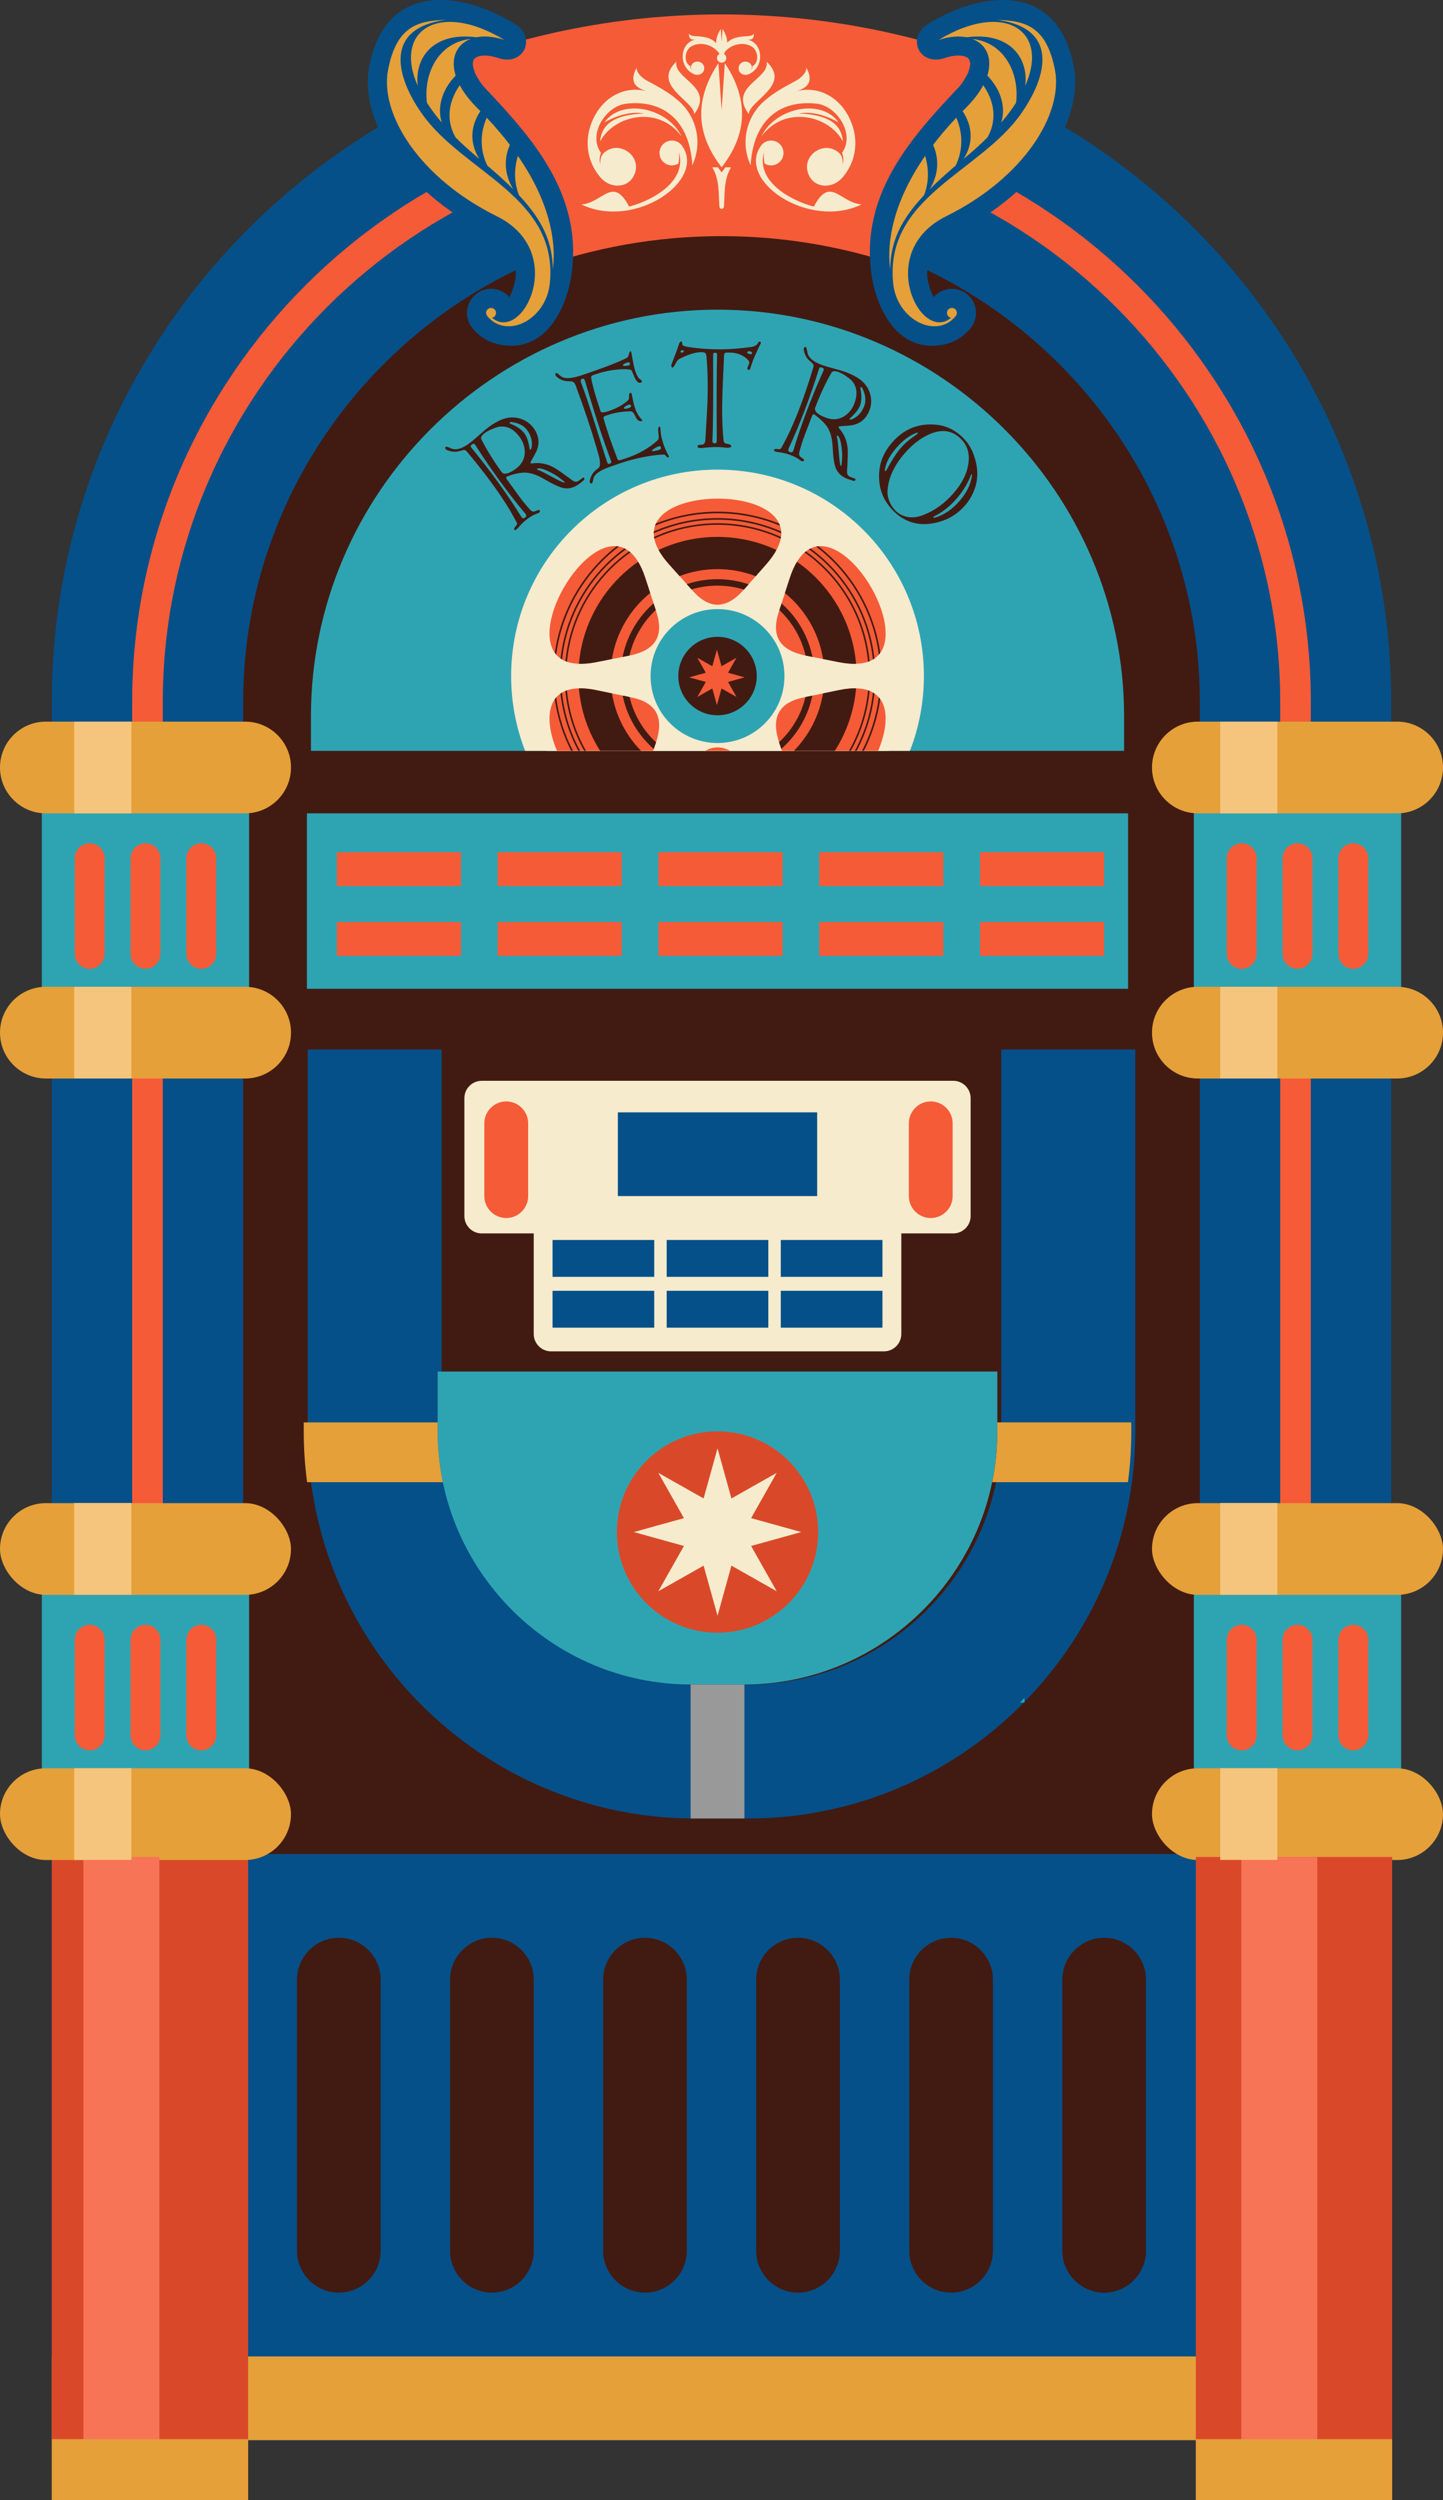 <svg xmlns="http://www.w3.org/2000/svg" width="623.56" height="1080" viewBox="0 0 623.56 1080"><rect x="0" y="0" width="623.56" height="1080" fill="#333333" stroke="none"/><g id="a"/><g id="b"><g id="c"><g id="d"><path d="M22.39 799.23h578.77v254.93H22.39z" fill="#055089"/><path d="M311.78 13.76h0c159.16.0 289.38 130.22 289.38 289.38v496.09H22.39V303.14C22.39 143.98 152.62 13.76 311.78 13.76z" fill="#055089" fill-rule="evenodd"/><path d="M57.12 795.79V303.14c0-69.99 28.67-133.66 74.83-179.83 46.16-46.16 109.83-74.83 179.83-74.83s133.66 28.67 179.82 74.84c46.16 46.16 74.84 109.83 74.84 179.82v497.81h-13.23V303.14c0-66.35-27.18-126.7-70.96-170.47-43.77-43.77-104.13-70.96-170.47-70.96s-126.7 27.18-170.47 70.95c-43.77 43.77-70.96 104.13-70.96 170.47v492.64h-13.23z" fill="#f55b37" fill-rule="evenodd"/><path d="M105.08 800.95h413.41V303.14c0-113.52-93.18-206.7-206.7-206.7S105.08 189.62 105.08 303.14v497.81z" fill="#411b12" fill-rule="evenodd"/><path d="M146.42 837.12h0c9.95.0 18.09 8.14 18.09 18.09v117.13c0 9.95-8.14 18.09-18.09 18.09h0c-9.95.0-18.09-8.14-18.09-18.09V855.21c0-9.95 8.14-18.09 18.09-18.09h0zm330.72.0h0c9.95.0 18.09 8.14 18.09 18.09v117.13c0 9.95-8.14 18.09-18.09 18.09h0c-9.95.0-18.09-8.14-18.09-18.09V855.21c0-9.95 8.14-18.09 18.09-18.09h0zm-66.15.0h0c9.95.0 18.09 8.14 18.09 18.09v117.13c0 9.95-8.14 18.09-18.09 18.09h0c-9.95.0-18.09-8.14-18.09-18.09V855.21c0-9.95 8.14-18.09 18.09-18.09h0zm-66.14.0h0c9.95.0 18.09 8.14 18.09 18.09v117.13c0 9.95-8.14 18.09-18.09 18.09h0c-9.95.0-18.09-8.14-18.09-18.09V855.21c0-9.95 8.14-18.09 18.09-18.09h0zm-66.14.0h0c9.95.0 18.09 8.14 18.09 18.09v117.13c0 9.95-8.14 18.09-18.09 18.09h0c-9.95.0-18.09-8.14-18.09-18.09V855.21c0-9.95 8.14-18.09 18.09-18.09h0zm-66.14.0h0c9.95.0 18.09 8.14 18.09 18.09v117.13c0 9.95-8.14 18.09-18.09 18.09h0c-9.95.0-18.09-8.14-18.09-18.09V855.21c0-9.95 8.14-18.09 18.09-18.09z" fill="#411b12" fill-rule="evenodd"/><path d="M22.39 1017.99h578.77v36.17H22.39z" fill="#e5a039"/><path d="M134.36 324.37H485.75v-14.89c0-96.49-79.2-175.7-175.69-175.7s-175.69 79.2-175.69 175.7v14.89z" fill="#2ea4b3" fill-rule="evenodd"/><path d="M132.63 351.37h354.84v75.79H132.63z" fill="#2ea4b3"/><path d="M208.17 466.91h203.78c4.12.0 7.49 3.37 7.49 7.49v50.95c0 4.12-3.37 7.49-7.49 7.49h-22.47v43.46c0 4.12-3.37 7.49-7.49 7.49H238.13c-4.12.0-7.49-3.37-7.49-7.49v-43.46h-22.48c-4.12.0-7.49-3.37-7.49-7.49v-50.95c0-4.12 3.37-7.49 7.49-7.49z" fill="#f7ebcd" fill-rule="evenodd"/><path d="M490.58 453.39v164.97c0 46.01-18.8 87.82-49.1 118.12-30.29 30.29-72.1 49.1-118.12 49.1h-23.18c-46.01.0-87.82-18.8-118.12-49.1-30.29-30.29-49.1-72.1-49.1-118.12V453.39h57.88v164.97c0 30.04 12.31 57.37 32.14 77.19 19.83 19.83 47.16 32.14 77.19 32.14h23.18c30.03.0 57.36-12.31 77.19-32.14 19.83-19.83 32.14-47.16 32.14-77.19v-164.97h57.88z" fill="#055089" fill-rule="evenodd"/><path d="M442.69 733.48v2.02h-1.95c.66-.67 1.31-1.34 1.95-2.02z" fill="#2ea4b3" fill-rule="evenodd"/><path d="M189.13 592.52h241.84v25.84c0 30.04-12.31 57.37-32.14 77.2-19.83 19.83-47.16 32.14-77.19 32.14h-23.18c-30.04.0-57.36-12.31-77.19-32.14-19.83-19.83-32.14-47.16-32.14-77.2v-25.84z" fill="#2ea4b3" fill-rule="evenodd"/><circle cx="310.06" cy="661.85" r="43.49" fill="#d94929"/><path d="M310.06 625.68 316.07 647.34 335.63 636.28 324.57 655.84 346.23 661.85 324.57 667.86 335.63 687.43 316.07 676.36 310.06 698.02 304.05 676.36 284.48 687.43 295.55 667.86 273.89 661.85 295.55 655.84 284.48 636.28 304.05 647.34 310.06 625.68z" fill="#f7ebcd" fill-rule="evenodd"/><path d="M18.08 337.59h89.57v105.07H18.08z" fill="#2ea4b3"/><path d="M19.81 426.3h86.13c10.93.0 19.81 8.88 19.81 19.81h0c0 10.94-8.88 19.81-19.81 19.81H19.81C8.88 465.91.0 457.04.0 446.11H0C0 435.17 8.88 426.3 19.81 426.3z" fill="#e5a039"/><path d="M38.76 364.29h0c3.55.0 6.46 2.91 6.46 6.46v41.34c0 3.55-2.91 6.46-6.46 6.46h0c-3.55.0-6.46-2.91-6.46-6.46v-41.34c0-3.55 2.91-6.46 6.46-6.46h0zm48.23.0h0c3.55.0 6.46 2.91 6.46 6.46v41.34c0 3.55-2.91 6.46-6.46 6.46h0c-3.55.0-6.46-2.91-6.46-6.46v-41.34c0-3.55 2.91-6.46 6.46-6.46h0zm-24.12.0h0c3.55.0 6.46 2.91 6.46 6.46v41.34c0 3.55-2.91 6.46-6.46 6.46h0c-3.55.0-6.46-2.91-6.46-6.46v-41.34c0-3.55 2.91-6.46 6.46-6.46z" fill="#f55b37" fill-rule="evenodd"/><path d="M515.9 337.59h89.57v105.07H515.9z" fill="#2ea4b3"/><path d="M517.62 426.3h86.13c10.93.0 19.81 8.88 19.81 19.81h0c0 10.94-8.88 19.81-19.81 19.81h-86.13c-10.93.0-19.81-8.88-19.81-19.81h0c0-10.93 8.88-19.81 19.81-19.81z" fill="#e5a039"/><path d="M536.57 364.29h0c3.55.0 6.46 2.91 6.46 6.46v41.34c0 3.55-2.91 6.46-6.46 6.46h0c-3.55.0-6.46-2.91-6.46-6.46v-41.34c0-3.55 2.91-6.46 6.46-6.46h0zm48.23.0h0c3.55.0 6.46 2.91 6.46 6.46v41.34c0 3.55-2.91 6.46-6.46 6.46h0c-3.55.0-6.46-2.91-6.46-6.46v-41.34c0-3.55 2.91-6.46 6.46-6.46h0zm-24.12.0h0c3.55.0 6.46 2.91 6.46 6.46v41.34c0 3.55-2.91 6.46-6.46 6.46h0c-3.55.0-6.46-2.91-6.46-6.46v-41.34c0-3.55 2.91-6.46 6.46-6.46z" fill="#f55b37" fill-rule="evenodd"/><path d="M515.9 675.2h89.57v105.08H515.9z" fill="#2ea4b3"/><rect x="497.81" y="763.91" width="125.74" height="39.62" rx="19.81" ry="19.81" fill="#e5a039"/><path d="M536.57 701.9h0c3.55.0 6.46 2.91 6.46 6.46v41.34c0 3.55-2.91 6.46-6.46 6.46h0c-3.55.0-6.46-2.91-6.46-6.46v-41.34c0-3.55 2.91-6.46 6.46-6.46h0zm48.23.0h0c3.55.0 6.46 2.91 6.46 6.46v41.34c0 3.55-2.91 6.46-6.46 6.46h0c-3.55.0-6.46-2.91-6.46-6.46v-41.34c0-3.55 2.91-6.46 6.46-6.46h0zm-24.12.0h0c3.55.0 6.46 2.91 6.46 6.46v41.34c0 3.55-2.91 6.46-6.46 6.46h0c-3.55.0-6.46-2.91-6.46-6.46v-41.34c0-3.55 2.91-6.46 6.46-6.46z" fill="#f55b37" fill-rule="evenodd"/><path d="M423.49 398.3h53.65v14.64h-53.65V398.3h0zm-277.94.0h53.65v14.64h-53.65V398.3h0zm69.48.0h53.65v14.64h-53.65V398.3h0zm69.48.0h53.65v14.64h-53.65V398.3h0zm69.48.0h53.65v14.64h-53.65V398.3z" fill="#f55b37" fill-rule="evenodd"/><path d="M423.49 368.16h53.65v14.64h-53.65v-14.64h0zm-277.94.0h53.65v14.64h-53.65v-14.64h0zm69.48.0h53.65v14.64h-53.65v-14.64h0zm69.48.0h53.65v14.64h-53.65v-14.64h0zm69.48.0h53.65v14.64h-53.65v-14.64z" fill="#f55b37" fill-rule="evenodd"/><path d="M266.99 480.54h86.13v36.17H266.99z" fill="#055089"/><path d="M218.76 475.81h0c5.21.0 9.47 4.26 9.47 9.47v31.44c0 5.21-4.26 9.47-9.47 9.47h0c-5.21.0-9.47-4.26-9.47-9.47v-31.44c0-5.21 4.26-9.47 9.47-9.47z" fill="#f55b37" fill-rule="evenodd"/><path d="M402.2 475.81h0c5.21.0 9.47 4.26 9.47 9.47v31.44c0 5.21-4.26 9.47-9.47 9.47h0c-5.21.0-9.47-4.26-9.47-9.47v-31.44c0-5.21 4.26-9.47 9.47-9.47z" fill="#f55b37" fill-rule="evenodd"/><path d="M238.78 535.67h43.93v15.93h-43.93v-15.93h0zm98.62.0h43.93v15.93H337.4v-15.93h0zm-49.31.0h43.93v15.93h-43.93v-15.93z" fill="#055089" fill-rule="evenodd"/><path d="M238.78 557.63h43.93v15.93h-43.93v-15.93h0zm98.62.0h43.93v15.93H337.4v-15.93h0zm-49.31.0h43.93v15.93h-43.93v-15.93z" fill="#055089" fill-rule="evenodd"/><path d="M22.39 802.22h84.83V1080H22.39z" fill="#d94929"/><path d="M516.76 802.22h84.83V1080H516.76z" fill="#d94929"/><path d="M488.86 614.47v3.89c0 7.44-.49 14.76-1.44 21.94h-58.67c1.46-7.1 2.23-14.43 2.23-21.94v-3.89h57.88zm-356.16 25.84c-.95-7.18-1.45-14.51-1.45-21.94v-3.89h57.88v3.89c0 7.51.77 14.85 2.23 21.94h-58.67z" fill="#e5a039" fill-rule="evenodd"/><path d="M311.78 6.23h0c46.55.0 90.95 9.62 131.34 26.96l-50.32 83.07c-25.34-9.21-52.63-14.25-81.01-14.25s-55.67 5.04-81.01 14.25l-50.32-83.07C220.83 15.85 265.23 6.23 311.78 6.23z" fill="#f55b37" fill-rule="evenodd"/><path d="M321.68 785.58H321.64 298.47 298.43V727.7H298.47 321.64 321.68V785.58z" fill="#999" fill-rule="evenodd"/><path d="M225.94 181.24c1.95.88 3.49 2.1 4.63 3.67 2.27 3.13 2.72 6.39 1.36 9.76-.28.69-1.13 2.28-2.55 4.76-.28.49-.14.76.42.79 3.19-.51 6.31.04 9.36 1.63 1.28.69 4.01 2.58 8.2 5.68.96.72 1.89.76 2.78.11l1.82-1.32c.16-.12.33-.02.51.29.18.31.07.63-.33.96-1.05.86-1.68 1.36-1.91 1.53-2.16 1.56-4.32 2.15-6.5 1.78-1.83-.29-4.75-1.63-8.78-4.02-3.39-1.98-6.44-2.87-9.13-2.67-1.95.15-4.19.69-6.73 1.66-.46.24-.47.66-.03 1.27l4.98 6.88c1.69 2.34 3.43 4.47 5.22 6.41.46.5 1.02.67 1.7.53.2-.05.81-.27 1.8-.64.17-.03.32.04.44.2.25.35.14.7-.33 1.04-.1.07-.28.15-.56.24-1.35.45-2.75 1.2-4.18 2.23-1.52 1.1-2.92 2.43-4.21 4-.82.94-1.38 1.19-1.68.78-.23-.32.01-.86.73-1.62.44-.47.57-.9.37-1.3-1.79-3.49-3.81-6.92-6.05-10.28-4.24-6.41-9.48-13.3-15.69-20.67-.4-.49-1.01-.62-1.81-.38-1.28.39-2.2.59-2.77.62-1.37.06-2.67-.19-3.91-.75-.24-.07-.44-.24-.59-.52-.22-.37-.17-.68.15-.91.16-.12.89.11 2.18.69 2.24 1.01 5.13.12 8.66-2.68.71-.56 1.99-1.66 3.84-3.29 1.59-1.44 2.88-2.52 3.87-3.24 2.62-1.9 4.97-3.13 7.04-3.7 2.6-.71 5.16-.54 7.68.51h0zm-13.98 4.41c-.82.35-1.61.8-2.38 1.36-1.44 1.04-1.96 1.98-1.55 2.8 2.28 4.49 5.18 9.19 8.72 14.08.97 1.34 2.99.9 6.06-1.32 3.01-2.18 4.3-5.04 3.88-8.58-.22-1.79-.93-3.51-2.14-5.18-2.52-3.49-5.49-4.97-8.91-4.44-.7.11-1.92.54-3.68 1.27h0zm-8.42 7.55c4.22 5.17 8.13 10.22 11.71 15.17 3.67 5.08 6.97 9.97 9.88 14.67.51.85 1.06 1.06 1.64.64.73-.53.82-1.1.27-1.73-3.73-4.41-7.64-9.45-11.76-15.14-3.42-4.73-6.74-9.62-9.96-14.68-.32-.5-.77-.54-1.36-.11-.59.43-.73.82-.42 1.18h0zm17.32-10.92c-.22-.04-.4.02-.54.17-.14.15-.16.29-.07.41.05.06.11.12.19.16 2.93 1.15 4.99 2.55 6.19 4.22 1.04 1.44 1.79 3.65 2.24 6.64.03.17.07.29.11.36.07.1.15.11.25.04.42-.3.62-1.16.62-2.57-.01-2.04-.69-3.98-2.03-5.84-1.43-1.98-3.76-3.18-6.97-3.58h0zm11.34 20.22c-.06.05-.1.1-.11.15-.03.16.11.29.41.36.91.27 3.23 1.44 6.98 3.5 2.84 1.55 4.37 2.17 4.58 1.87.03-.02.02-.07-.02-.13-.12-.16-1.06-.91-2.85-2.25-.93-.69-2.2-1.43-3.82-2.2-2.79-1.35-4.51-1.78-5.17-1.3z" fill="#411b12" fill-rule="evenodd"/><path d="M257.57 192.79c-2.02-7.07-4.96-15.84-8.83-26.33-.41-1.11-1.08-1.68-2-1.7-1.35-.05-2.29-.13-2.83-.24-1.26-.29-2.43-.92-3.5-1.89-.21-.14-.35-.36-.41-.67-.1-.42.04-.7.41-.82.19-.06.81.37 1.87 1.31 1.47 1.3 4.46 1.2 8.95-.3 9.18-3.06 15.72-5.57 19.64-7.54.39-.21.68-.73.89-1.54.21-.82.4-1.26.59-1.32.15-.05.27.01.37.19l.09.28c.72 4.17 1.27 6.82 1.65 7.94.41 1.24.9 2.28 1.48 3.13.09.14.33.34.73.6.4.26.64.51.71.73.12.38-.05.6-.52.67-.3.1-.52.13-.66.09-.8-.27-1.54-1.24-2.21-2.88-.23-.55-.59-1.4-1.1-2.57-.81-.44-2.6-.55-5.35-.34-3.89.3-7.67 1.14-11.33 2.52-.26.09-.44.19-.52.3-.19.19-.26.46-.23.82.39 2.66 1.75 7.49 4.08 14.5.24.71 1.74.54 4.51-.5 3.07-1.15 5.56-2.62 7.45-4.42.25-.25.36-.76.33-1.54-.03-.78.07-1.25.31-1.41.3-.22.53-.22.69.02.1.17.21.56.32 1.14.4 2.2.8 3.89 1.2 5.09.72 2.17 1.7 3.86 2.94 5.07.37.38.34.64-.11.79-1.16.14-2.07-.66-2.73-2.4-.64-1.29-1.3-1.92-2-1.89-4.17.1-7.87.79-11.1 2.08-.48.2-.65.55-.52 1.05 1.4 4.94 3.41 10.81 6.04 17.58.17.4.51.54 1.01.41.65-.18 1.45-.42 2.39-.73 5.6-1.86 10.25-4.49 13.95-7.89.41-.39.52-1.24.35-2.55-.21-1.51-.22-2.47-.02-2.87.08-.27.19-.44.34-.49.11-.04.23-.01.34.08.08.1.15.64.23 1.61.07 1.22.19 2.14.35 2.75.7 2.97 1.71 5.65 3.05 8.03.29.49.26.79-.08.9-.22.08-.53-.12-.91-.57-.38-.46-.68-.69-.89-.7-4.21.11-9.32.98-15.35 2.62-2.31.69-5.01 1.58-8.09 2.69-4.32 1.52-6.68 3.19-7.06 5.03-.3 1.36-.54 2.06-.73 2.12-.37.13-.65-.01-.82-.41-.14-.29-.16-.55-.07-.79.27-1.34.84-2.55 1.69-3.62.34-.4 1.05-1.04 2.14-1.9.66-.51.75-2.02.26-4.52-.17-.69-.62-2.29-1.35-4.79h0zm12.97-36.02c-.99.41-1.43.77-1.33 1.07.08.23.47.3 1.2.23.72-.07 1.23-.18 1.52-.32.3-.1.37-.37.23-.82-.16-.49-.7-.54-1.61-.15h0zm-19.38 8.7c1.04 2.74 2.03 5.53 2.97 8.34.96 2.89 2.35 7.23 4.14 12.99 1.8 5.77 3.18 10.1 4.14 13 .17.52.51.7 1.02.53.62-.21.86-.51.72-.93-.11-.34-.88-2.46-2.31-6.37-2.43-6.67-5.44-16.14-9.03-28.43-.24-.84-.64-1.16-1.2-.97-.67.23-.82.84-.45 1.83h0zm20.95 9.31c-.26-.04-.71.11-1.35.45-.6.33-.96.61-1.09.86-.06.06-.08.13-.06.21.14.41.86.4 2.17-.04.67-.22.98-.55.92-.99-.09-.26-.29-.43-.6-.49h0zm12.67 18c-1.12.37-2.14.96-3.03 1.76-.03.3.08.43.32.39 1.44-.19 2.5-.44 3.18-.75.36-.16.46-.49.3-.97-.14-.41-.39-.56-.77-.43z" fill="#411b12" fill-rule="evenodd"/><path d="M297.31 149.89c4.82.72 9.5 1.07 14.04 1.04 4.14-.03 8.54-.37 13.2-1.03 1.5-.21 2.5-.78 3.01-1.73.23-.48.53-.66.88-.54.4.12.48.39.24.83-.63 1.19-1.5 3.07-2.63 5.64-.62 1.39-1.25 3.13-1.86 5.22-.08.24-.23.4-.47.48-.51.08-.77-.15-.77-.71.0-.16.14-.52.41-1.1.27-.57.41-1.02.41-1.33.0-.28-.08-.55-.24-.83-2.27-2.59-5.53-3.76-9.79-3.49-.51.04-.81.46-.88 1.25.0.59-.01 1.24-.05 1.96-.53 10.58-.78 17.97-.76 22.15.03 4.5.23 8.66.61 12.49.08.87.48 1.36 1.19 1.47 1.42.23 2.13.56 2.14.99.0.51-.47.77-1.41.78-.28.0-.53.0-.77.0-2.64-.42-5.98-.4-10.03.06-1.57.17-2.36-.02-2.36-.58.0-.16.1-.38.28-.65 1.16-.09 1.82-.15 1.98-.19.62-.24.98-.78 1.1-1.61.11-1.91.27-4.65.48-8.25.4-6.13.58-11.32.56-15.6-.03-4.98-.21-9.21-.55-12.69-.08-.79-.28-1.28-.6-1.48-.32-.2-.92-.29-1.79-.29-2.38.01-5.48.98-9.32 2.9-.51.24-1.02.86-1.53 1.84-.51.99-.93 1.61-1.24 1.84-.35.12-.57-.02-.65-.41-.08-.36-.06-.67.05-.95 1.32-3.32 2.41-6.27 3.26-8.84.23-.67.55-1.01.94-1.01.24.0.36.14.36.41.08.71.15 1.08.19 1.12.28.35 1.07.62 2.37.81h0zm-2.54 1.44c-.43.0-.65.2-.65.6-.04.2.02.33.18.41.16.04.39.0.71-.12.32-.12.47-.26.47-.42.0-.4-.24-.55-.71-.47h0zm28.13.78c-.16.44.34.75 1.49.94.16.04.31-.05.44-.27.14-.22.18-.39.14-.5-.16-.35-.6-.53-1.31-.53-.39.0-.65.12-.77.36h0zm-14.74 1.1c.11 18.72.0 31.14-.31 37.25-.04.67.29 1.02.98 1.06.61.04.92-.32.91-1.07-.11-18.17-.06-30.55.13-37.13.04-.63-.22-.95-.78-.94-.63.0-.94.28-.94.84z" fill="#411b12" fill-rule="evenodd"/><path d="M376.29 171.3c.34 2.11.16 4.07-.53 5.88-1.38 3.61-3.85 5.78-7.42 6.49-.73.14-2.52.3-5.38.48-.56.04-.71.3-.43.79 2.17 2.39 3.43 5.3 3.77 8.73.13 1.44.04 4.77-.26 9.98-.08 1.2.4 1.99 1.44 2.39l2.1.8c.18.07.19.26.03.58-.16.32-.49.4-.99.26-1.29-.41-2.06-.66-2.32-.76-2.49-.95-4.17-2.44-5.05-4.46-.76-1.69-1.24-4.87-1.45-9.55-.2-3.92-1.13-6.96-2.77-9.1-1.19-1.55-2.87-3.12-5.07-4.72-.45-.26-.81-.04-1.08.67l-3.03 7.94c-1.03 2.7-1.86 5.32-2.5 7.88-.16.66.0 1.22.49 1.72.16.14.66.53 1.52 1.15.12.13.14.29.07.47-.16.41-.51.5-1.05.3-.11-.04-.28-.15-.51-.33-1.12-.88-2.51-1.64-4.16-2.27-1.75-.67-3.63-1.11-5.65-1.33-1.23-.17-1.75-.5-1.57-.98.14-.37.73-.46 1.76-.28.63.11 1.06-.02 1.3-.4 1.93-3.41 3.69-6.98 5.28-10.69 3.03-7.06 5.93-15.22 8.69-24.45.19-.6-.03-1.18-.67-1.73-1.02-.86-1.7-1.51-2.03-1.98-.8-1.11-1.31-2.34-1.51-3.68-.08-.24-.04-.5.11-.78.19-.39.47-.52.84-.38.18.07.39.8.62 2.2.38 2.43 2.71 4.35 6.99 5.77.86.29 2.48.76 4.85 1.41 2.08.54 3.68 1.03 4.83 1.46 3.03 1.15 5.34 2.44 6.96 3.86 2.02 1.79 3.28 4.02 3.78 6.7h0zm-11.36-9.27c-.74-.49-1.56-.91-2.44-1.25-1.66-.63-2.73-.55-3.2.24-2.51 4.37-4.84 9.37-6.99 15.01-.59 1.55.88 3 4.43 4.35 3.47 1.32 6.57.84 9.3-1.46 1.37-1.17 2.43-2.71 3.16-4.63 1.53-4.02 1.14-7.32-1.17-9.89-.48-.52-1.51-1.31-3.08-2.38h0zm-10.93-2.9c-2 6.36-4.1 12.4-6.27 18.11-2.23 5.86-4.52 11.29-6.85 16.3-.42.89-.31 1.47.37 1.72.84.32 1.37.08 1.6-.72 1.64-5.53 3.72-11.58 6.22-18.13 2.08-5.45 4.35-10.91 6.82-16.38.25-.54.03-.94-.65-1.2-.68-.26-1.09-.16-1.22.29h0zm18.62 8.5c-.09-.2-.24-.32-.43-.35-.2-.03-.33.02-.38.17-.03.07-.04.16-.03.24.64 3.08.6 5.57-.13 7.49-.63 1.66-2.07 3.5-4.32 5.51-.13.12-.21.22-.24.29-.04.11.0.19.1.23.48.18 1.31-.11 2.49-.89 1.7-1.13 2.95-2.76 3.77-4.9.87-2.29.59-4.88-.83-7.8h0zm-10.7 20.57c-.07-.03-.14-.03-.19.0-.15.07-.18.25-.08.54.28.91.57 3.49.9 7.76.26 3.23.58 4.85.94 4.86.04.01.07-.02.1-.09.07-.18.18-1.39.32-3.62.07-1.16-.01-2.62-.25-4.41-.4-3.07-.99-4.75-1.74-5.04z" fill="#411b12" fill-rule="evenodd"/><path d="M421.21 211.13c-.95 2.68-2.33 5.08-4.16 7.2-3.06 3.56-6.9 5.97-11.5 7.21-7.08 1.93-13.17.7-18.29-3.7-1.38-1.18-2.63-2.57-3.76-4.17-2.29-3.21-3.5-6.92-3.63-11.13-.14-4.2.79-8 2.77-11.4.77-1.32 1.71-2.62 2.81-3.91 5.12-5.96 11.57-8.53 19.36-7.72 3.73.39 7.11 1.9 10.17 4.52 2.61 2.24 4.5 4.96 5.7 8.18 1.97 5.34 2.15 10.31.54 14.91h0zm-7.35-22.71c-3.48-2.68-7.65-2.91-12.52-.69-3.76 1.71-7.28 4.47-10.54 8.27-4.37 5.09-6.79 10.3-7.26 15.62-.17 1.83.2 3.71 1.1 5.63.9 1.92 2.12 3.41 3.66 4.47 3.1 2.09 6.68 2.34 10.76.74 4.95-1.94 9.33-5.13 13.13-9.56 4.14-4.82 6.29-9.69 6.45-14.6.11-4.07-1.48-7.36-4.78-9.88h0zm6.15 16.92c.04-.23.03-.37-.03-.42-.12-.05-.23-.01-.33.11-1.37 3.66-3.43 7.08-6.15 10.25-2.91 3.38-6.17 5.97-9.78 7.75-.27.13-.4.28-.39.45.0.06.04.11.1.16.06.05.17.07.34.06 4.01-1.09 7.65-3.55 10.95-7.38 3.09-3.59 4.85-7.25 5.3-10.98h0zm-23.57-18.45c-.69.14-1.6.53-2.72 1.17-2.23 1.26-4.37 3.09-6.43 5.48-2.75 3.2-4.36 6.19-4.82 8.97-.1.54-.06.89.12 1.04.12.1.29-.06.51-.5 2.26-4.2 4.27-7.34 6.05-9.4 1.62-1.89 3.55-3.59 5.79-5.1 1.36-.91 1.93-1.46 1.72-1.64-.06-.05-.13-.06-.21-.02z" fill="#411b12" fill-rule="evenodd"/><path d="M310.45 27.27c-.25.37-.49.74-.72 1.12-9.59 15.17-8.88 29.8 2.11 43.87 10.99-14.07 11.7-28.69 2.12-43.85-.24-.38-.48-.76-.74-1.13l-1.39 20.27-1.39-20.27h0zm-51.16 33.9c6.01-11.48 25.36-15.83 35.25-2.2-5.98-12.52-25.96-16.65-33.36-6.08 5.67-3.23 11.91-4.85 17.05-3.88-12.9.58-18.31 4.7-18.93 12.17h0zm33.86 9.5c-2.37 1.45-5.49.85-7.15-1.44-1.73-2.4-1.19-5.76 1.21-7.49 2.4-1.73 5.76-1.19 7.49 1.21 10.77 14.93-20.33 36.46-43.45 25.39 9.4-.78 13.48-12.58 20.63.92 10.71-2.85 25.08-11.18 21.51-23.54.22 2.03.07 3.23-.24 4.96h0zm-.86-44.02c-.59 3.33 2.49 5.77 5.42 8.47 3.79 3.49 7.33 7.4 2.29 14.2-.02-5.71-18.61-12.51-7.71-22.67h0zm-17.14 2.53c-.33 2.13 2.4 4.67 4.88 5.94 5.04 2.58 9.81 5.49 12.19 7.63 8.53 6.61 11.69 18.45 6.95 28.65-1.08-19.12-12.33-28.5-28.66-26.59-8.6 1-16.64 13.07-10.81 21.22-.72 1.85-.78 3.54-.18 5.08-.27-1.71.02-3.29.95-4.54 6.23-6.78 17.52.54 13.55 9.1-2.79 6-10.91 5.98-15.05.35-5.53-6.8-6.62-16.07-2.68-24.55 4.97-10.7 15.05-14.47 23.44-11.93-5.01-1.53-8.01-4.1-4.58-10.37h0zm89.12 31.99c-6.01-11.48-25.36-15.83-35.25-2.2 5.98-12.52 25.96-16.65 33.36-6.08-5.67-3.23-11.91-4.85-17.05-3.88 12.9.58 18.31 4.7 18.93 12.17h0zm-33.86 9.5c-.31-1.72-.46-2.92-.24-4.96-3.57 12.37 10.79 20.7 21.51 23.54 7.15-13.51 11.23-1.7 20.63-.92-23.12 11.07-54.23-10.45-43.45-25.39 1.73-2.4 5.09-2.94 7.49-1.21 2.4 1.73 2.94 5.09 1.21 7.49-1.65 2.29-4.78 2.89-7.15 1.44h0zm-18.94-58.15.38 5.49.38-5.49c.07.1.13.21.2.31 1.2 1.9 1.8 3.77 1.81 5.6 1.09-1.07 2.47-1.85 4.02-2.2 1.09-.33 3.05-.55 5.05-.62.99-.04 2.24-.44 2.45-1.17.16 2.52-1.19 2.9-3.02 2.64 3.07.44 5.74 3.16 5.73 7.33.0 3.31-1.74 6.12-4.53 7.47-2.17 1.19-4.78-.02-4.77-2.36.0-3.34 4.72-4 5.7-.89.11.54-.03 1.09-.37 1.6.42-.4.66-.96.7-1.66 3.09-1.74 2.31-6.8-.29-8.42-2.95-1.84-7.93-1.71-11.49 2.01-.17.39-.37.77-.6 1.15.62.34 1.04 1 1.04 1.76.0 1.11-.9 2.01-2.01 2.01s-2.02-.9-2.02-2.01c0-.77.43-1.44 1.06-1.78-.12-.19-.22-.39-.33-.58-3.58-4.26-8.9-4.49-11.98-2.57-2.6 1.62-3.38 6.68-.29 8.42.05.7.28 1.25.7 1.66-.34-.51-.48-1.06-.37-1.6.98-3.11 5.7-2.45 5.7.89.0 2.34-2.6 3.55-4.77 2.36-2.79-1.35-4.53-4.16-4.53-7.47.0-4.17 2.66-6.89 5.73-7.33-1.83.26-3.18-.11-3.02-2.64.21.73 1.47 1.14 2.45 1.17 2 .07 3.97.29 5.05.62 1.65.37 3.12 1.24 4.25 2.43-.05-1.91.56-3.86 1.81-5.84.06-.1.13-.2.2-.3h0zm19.81 14.13c10.9 10.16-7.68 16.95-7.71 22.67-5.05-6.8-1.51-10.71 2.29-14.2 2.93-2.7 6.02-5.14 5.42-8.47h0zm-15.39 45.64h-2.43c-.51.73-1.05 1.45-1.61 2.18-.57-.72-1.1-1.45-1.61-2.18h-2.43c3.19 5.53 2.57 10.56 3.07 16.97.0.53.44.97.97.97h0c.53.0.97-.44.97-.97.5-6.41-.12-11.44 3.07-16.97h0zm32.52-43.11c3.43 6.27.42 8.84-4.58 10.37 8.39-2.54 18.47 1.23 23.44 11.93 3.94 8.48 2.85 17.76-2.68 24.55-4.14 5.63-12.26 5.65-15.05-.35-3.98-8.56 7.31-15.88 13.55-9.1.93 1.25 1.23 2.83.95 4.54.6-1.54.54-3.24-.18-5.08 5.83-8.14-2.21-20.21-10.81-21.22-16.33-1.91-27.59 7.47-28.67 26.59-4.74-10.2-1.58-22.05 6.95-28.65 2.38-2.14 7.15-5.05 12.19-7.63 2.48-1.27 5.21-3.81 4.88-5.94z" fill="#f7ebcd" fill-rule="evenodd"/><g><g><path d="M205.21 31.48l.77 1.44c.82 1.54 1.84 3.02 2.96 4.42 19.91 21.06 42.56 45.52 38.18 80.11-2.04 16.05-11.71 35.62-31.67 31.32-4.32-.93-8.08-3.24-10.95-6.59-1.36-1.51-2.26-3.38-2.57-5.4-.88-5.68 3.01-11 8.69-11.89 3.67-.57 7.2.86 9.47 3.48 1.65-2.85 2.67-7.17 2.79-9.13.49-8.55-4.39-14.72-11.83-18.4-15.69-7.75-30.51-19.05-40.64-33.46-7.69-10.94-13.43-25.1-10.85-38.67 7.02-36.78 39.63-32.59 62.73-18.53 9.88 6.02 4.04 18.58-6.93 14.9-2.4-.81-5.37-1.39-7.9-.89l-.6.12-.52.2c-2.51.97-2.25 3.38-1.54 5.64l.42 1.32z" fill="#055089" fill-rule="evenodd"/><path d="M210.69 136.71c8.3 9.87 25.37 1.52 26.92-14.44 3.63-37.38-37.25-47.58-55.26-73.12-11.73-16.64-16.12-36.98 10.15-40.55-12.08.35-21.23 2.86-24.82 21.66-3.59 18.8 13.21 46.45 47.02 63.17 31.03 15.34 11.09 55.08-2.09 43.85 1.13-.21 1.89-1.29 1.71-2.44-.18-1.17-1.28-1.96-2.45-1.78-1.17.18-1.97 1.28-1.78 2.45.07.46.29.87.6 1.18h0zm-3.94-68.39c-3.68-3.04-6.95-6.02-9.87-8.93-3.62-6.22-3.94-14.36 1.8-22.58 1.67 3.15 4.18 6.5 7.65 9.95.42.42.84.84 1.26 1.26-4.75 7.15-4.36 14.42-.43 20.64l-.41-.34h0zm3.84 3.22c-2.87-5.9-3.52-13.22-.27-20.69 3.76 3.98 7.09 7.9 10.02 11.74-2.85 6.42-2.19 13.22 1.48 19.2-3.21-3.22-6.94-6.61-11.22-10.25h0zm13.67 12.78c-1.97-4.96-2.31-10.84-.47-16.97 13.29 19.21 16.75 36.24 15.12 49.08-.18-11.88-4.42-21.2-14.66-32.11h0zm-27.35-51.65c-5.97 6.11-8.07 13.67-6.01 20.29-2.52-2.95-4.64-5.81-6.4-8.56-1.55-11.74 4.32-25.94 18.86-27.57-5.98 2.31-8.85 8.22-6.44 15.84h0zm8.95-16.56c-18.39-2.44-26.85 8.67-25.33 21-10.78-24.34 9.61-36.79 37.45-19.83-4.58-1.54-8.71-1.84-12.13-1.17z" fill="#e5a039" fill-rule="evenodd"/></g><g><path d="M418.35 31.48l-.77 1.44c-.82 1.54-1.84 3.02-2.96 4.42-19.91 21.06-42.56 45.52-38.18 80.11 2.03 16.05 11.71 35.62 31.67 31.32 4.32-.93 8.08-3.24 10.95-6.59 1.36-1.51 2.26-3.38 2.57-5.4.88-5.68-3.01-11-8.69-11.89-3.67-.57-7.2.86-9.47 3.48-1.65-2.85-2.67-7.17-2.79-9.13-.49-8.55 4.39-14.72 11.83-18.4 15.69-7.75 30.51-19.05 40.64-33.46 7.69-10.94 13.43-25.1 10.85-38.67-7.02-36.78-39.63-32.59-62.73-18.53-9.88 6.02-4.04 18.58 6.93 14.9 2.4-.81 5.37-1.39 7.9-.89l.6.12.52.2c2.51.97 2.25 3.38 1.54 5.64l-.42 1.32z" fill="#055089" fill-rule="evenodd"/><path d="M412.87 136.71c-8.3 9.87-25.37 1.52-26.92-14.44-3.63-37.38 37.25-47.58 55.26-73.12 11.73-16.64 16.12-36.98-10.15-40.55 12.08.35 21.23 2.86 24.82 21.66 3.59 18.8-13.21 46.45-47.02 63.17-31.03 15.34-11.09 55.08 2.09 43.85-1.13-.21-1.89-1.29-1.71-2.44.18-1.17 1.28-1.96 2.45-1.78 1.17.18 1.97 1.28 1.79 2.45-.07.46-.29.87-.6 1.18h0zm3.94-68.39c3.68-3.04 6.95-6.02 9.87-8.93 3.62-6.22 3.94-14.36-1.8-22.58-1.67 3.15-4.18 6.5-7.65 9.95-.42.42-.84.84-1.26 1.26 4.75 7.15 4.36 14.42.43 20.64l.41-.34h0zm-3.84 3.22c2.87-5.9 3.52-13.22.27-20.69-3.76 3.98-7.09 7.9-10.02 11.74 2.85 6.42 2.19 13.22-1.48 19.2 3.21-3.22 6.94-6.61 11.22-10.25h0zm-13.67 12.78c1.97-4.96 2.31-10.84.47-16.97-13.29 19.21-16.75 36.24-15.12 49.08.18-11.88 4.42-21.2 14.66-32.11h0zm27.35-51.65c5.97 6.11 8.07 13.67 6.01 20.29 2.52-2.95 4.64-5.81 6.4-8.56 1.55-11.74-4.32-25.94-18.85-27.57 5.98 2.31 8.84 8.22 6.44 15.84h0zm-8.95-16.56c18.39-2.44 26.86 8.67 25.33 21 10.78-24.34-9.61-36.79-37.45-19.83 4.58-1.54 8.71-1.84 12.13-1.17z" fill="#e5a039" fill-rule="evenodd"/></g></g><path d="M18.08 675.2h89.57v105.08H18.08z" fill="#2ea4b3"/><rect x="0" y="763.91" width="125.74" height="39.62" rx="19.81" ry="19.81" fill="#e5a039"/><path d="M38.76 701.9h0c3.55.0 6.46 2.91 6.46 6.46v41.34c0 3.55-2.91 6.46-6.46 6.46h0c-3.55.0-6.46-2.91-6.46-6.46v-41.34c0-3.55 2.91-6.46 6.46-6.46h0zm48.23.0h0c3.55.0 6.46 2.91 6.46 6.46v41.34c0 3.55-2.91 6.46-6.46 6.46h0c-3.55.0-6.46-2.91-6.46-6.46v-41.34c0-3.55 2.91-6.46 6.46-6.46h0zm-24.12.0h0c3.55.0 6.46 2.91 6.46 6.46v41.34c0 3.55-2.91 6.46-6.46 6.46h0c-3.55.0-6.46-2.91-6.46-6.46v-41.34c0-3.55 2.91-6.46 6.46-6.46z" fill="#f55b37" fill-rule="evenodd"/><rect x="0" y="649.36" width="125.74" height="39.62" rx="19.81" ry="19.81" fill="#e5a039"/><rect x="497.81" y="649.36" width="125.74" height="39.62" rx="19.81" ry="19.81" fill="#e5a039"/><path d="M19.81 311.75h86.13c10.93.0 19.81 8.88 19.81 19.81h0c0 10.93-8.88 19.81-19.81 19.81H19.81C8.88 351.37.0 342.49.0 331.56H0C0 320.62 8.88 311.75 19.81 311.75z" fill="#e5a039"/><path d="M517.62 311.75h86.13c10.93.0 19.81 8.88 19.81 19.81h0c0 10.93-8.88 19.81-19.81 19.81h-86.13c-10.93.0-19.81-8.88-19.81-19.81h0c0-10.93 8.88-19.81 19.81-19.81z" fill="#e5a039"/><g><path d="M310.06 202.88c49.25.0 89.18 39.92 89.18 89.18.0 11.39-2.14 22.29-6.04 32.31H226.92c-3.9-10.02-6.04-20.91-6.04-32.31.0-49.25 39.92-89.18 89.18-89.18z" fill="#f7ebcd" fill-rule="evenodd"/><path d="M310.06 211.45c44.52.0 80.61 36.09 80.61 80.61.0 11.49-2.41 22.42-6.74 32.31H236.19c-4.33-9.89-6.74-20.82-6.74-32.31.0-44.52 36.09-80.61 80.61-80.61z" fill="#f7ebcd" fill-rule="evenodd"/><path d="M310.06 263.13c15.98.0 28.93 12.95 28.93 28.93s-12.95 28.93-28.93 28.93-28.93-12.95-28.93-28.93 12.95-28.93 28.93-28.93z" fill="#2ea4b3" fill-rule="evenodd"/><path d="M310.06 275.11c9.36.0 16.95 7.59 16.95 16.95s-7.59 16.95-16.95 16.95-16.95-7.59-16.95-16.95 7.59-16.95 16.95-16.95z" fill="#411b12" fill-rule="evenodd"/><path d="M257.62 286.06l14.22-2.81c11-2.17 15.31-8.09 11.79-18.89l-4.83-14.81c-15.59-47.8-70.61 46.29-21.19 36.51h0zm73.59-42.41-9.57 10.89c-7.4 8.42-14.68 9.19-22.26.72l-10.38-11.61c-33.52-37.48 75.47-37.84 42.21.0h0zm-15.71 80.71c-3.58-1.97-7.15-2.03-10.78.0h10.78zm47.04-38.3c49.43 9.78-5.59-84.32-21.18-36.51l-4.83 14.81c-3.53 10.81.79 16.72 11.79 18.89l14.22 2.81h0zm-24.64 38.3-1.16-3.46c-3.57-10.63-.58-17.31 10.55-19.61l15.25-3.16c21.63-4.48 23.26 11.24 16.93 26.23h-41.57zm-55.64.0h-41.57c-6.33-14.99-4.7-30.71 16.93-26.23l15.25 3.16c11.13 2.3 14.12 8.99 10.55 19.61l-1.16 3.46z" fill="#f55b37" fill-rule="evenodd"/><path d="M257.62 286.06l6.83-1.35c1.57-9.82 6.23-18.6 12.95-25.32 1.13-1.13 2.33-2.21 3.57-3.22l-2.16-6.62c-.9-2.75-1.93-5.01-3.06-6.87-2.93 2.04-5.68 4.34-8.2 6.86-9.71 9.71-16.11 22.72-17.38 37.21 2.17.07 4.63-.13 7.45-.69h0zm11.42-2.26c1.65-8.24 5.72-15.61 11.44-21.33.63-.63 1.28-1.24 1.95-1.83l.95 2.9c-.31.29-.62.59-.93.89-5.07 5.07-8.76 11.54-10.43 18.77l-.17.03-2.81.56h0zm3.41-45.18c-3.07 2.16-5.94 4.58-8.59 7.23-10.46 10.46-17.39 24.45-18.85 40.02-.24-.08-.45-.18-.67-.27 1.52-15.66 8.51-29.72 19.03-40.24 2.63-2.63 5.47-5.03 8.51-7.19.19.15.39.28.57.45h0zm-1.91-1.35c-2.93 2.12-5.69 4.47-8.24 7.02-10.64 10.64-17.74 24.81-19.41 40.6-.23-.13-.44-.27-.66-.42 1.75-15.81 8.9-30 19.57-40.67 2.5-2.49 5.18-4.8 8.04-6.89.23.11.47.23.69.36h0zm-3.09-1.15c-2.51 1.91-4.88 3.99-7.11 6.21-10.66 10.66-17.92 24.74-19.99 40.44-.21-.24-.41-.49-.6-.76 2.2-15.6 9.48-29.56 20.09-40.18 2.09-2.09 4.31-4.04 6.64-5.86.32.03.64.08.96.14h0zm42.61-15.08c9.43.0 18.42 1.84 26.65 5.17.13.29.24.59.34.9-8.31-3.46-17.43-5.37-27-5.37s-18.67 1.91-26.98 5.36c.11-.31.22-.61.36-.9 8.22-3.33 17.21-5.16 26.62-5.16h0zm43.57 14.94c2.33 1.82 4.55 3.77 6.64 5.86 10.63 10.63 17.91 24.62 20.1 40.24-.19.26-.39.51-.6.75-2.06-15.73-9.32-29.82-19.99-40.49-2.22-2.22-4.59-4.3-7.1-6.21.31-.06.63-.11.95-.14h0zm26.74 66.02c-1.12 7.95-3.55 15.48-7.07 22.35h-.79c3.67-7.08 6.17-14.87 7.25-23.1.21.24.41.49.6.75h0zm-133.57 22.35c-3.51-6.86-5.94-14.37-7.06-22.3.19-.26.39-.51.6-.76 1.08 8.22 3.58 15.99 7.24 23.06h-.78zm63.25-74.14c4.7.0 9.22.78 13.44 2.21l-1.86 2.12c-.05.06-.1.11-.15.16-3.62-1.11-7.46-1.7-11.44-1.7s-7.67.57-11.23 1.64l-2.04-2.28c4.17-1.39 8.63-2.15 13.27-2.15h0zm27.67 10.46c.66.58 1.29 1.18 1.91 1.8 5.72 5.72 9.79 13.08 11.44 21.32l-2.76-.55c-.07-.01-.14-.03-.21-.04-1.68-7.23-5.36-13.69-10.43-18.76-.29-.29-.59-.58-.89-.86l.95-2.9h0zm13.31 39.84c-1.67 8.16-5.73 15.46-11.4 21.13-.65.65-1.33 1.28-2.02 1.89l-.88-2.63c-.03-.08-.05-.17-.08-.25.35-.32.68-.65 1.02-.98 5.02-5.02 8.68-11.4 10.38-18.54l2.99-.62h0zm-68.51 23.05c-.71-.62-1.39-1.26-2.05-1.92-5.67-5.67-9.73-12.97-11.4-21.14l2.99.62c1.7 7.14 5.36 13.53 10.38 18.55.34.34.69.68 1.05 1.01-.02.07-.05.15-.07.22l-.89 2.66h0zm27.53-91.62c9.11.0 17.74 2.03 25.47 5.65-1.02 1.9-2.43 3.92-4.32 6.07l-4.62 5.26c-5.13-1.97-10.71-3.05-16.53-3.05s-11.31 1.06-16.4 3l-4.66-5.21c-1.92-2.15-3.36-4.17-4.4-6.08 7.73-3.62 16.36-5.64 25.46-5.64h0zm34.34 10.77c-1.12 1.85-2.15 4.11-3.05 6.84l-2.17 6.65c1.23 1 2.41 2.07 3.54 3.19 6.72 6.72 11.38 15.5 12.95 25.31l6.87 1.36c2.8.56 5.25.76 7.41.69-1.27-14.49-7.67-27.5-17.38-37.21-2.51-2.51-5.24-4.8-8.17-6.84h0zm25.54 54.67c-2.16-.05-4.61.17-7.41.75l-6.89 1.43c-1.56 9.58-6.07 18.17-12.57 24.81h17.69c5.06-7.92 8.31-17.11 9.18-26.99h0zm-110.6 26.99h17.69c-6.5-6.64-11.01-15.23-12.57-24.82l-6.85-1.42c-2.82-.58-5.29-.81-7.45-.75.87 9.87 4.12 19.06 9.18 26.99h0zm50.71-98.34c-9.78.0-19.07 2.13-27.42 5.94.03.24.05.47.1.72 8.31-3.83 17.57-5.97 27.32-5.97s19 2.14 27.31 5.97c.05-.24.07-.48.1-.72-8.35-3.82-17.64-5.94-27.42-5.94h0zm38.21 12.17c-.19.15-.38.28-.57.45 3.06 2.16 5.93 4.57 8.57 7.21 10.46 10.46 17.39 24.45 18.85 40.04.24-.08.45-.18.67-.27-1.51-15.67-8.5-29.73-19.03-40.26-2.62-2.62-5.46-5.02-8.49-7.17h0zm27.52 60.28c-.22-.09-.44-.19-.67-.27-.88 9.45-3.78 18.31-8.25 26.16h.8c4.38-7.79 7.22-16.56 8.12-25.89h0zm-123.33 25.89h.8c-4.47-7.84-7.36-16.7-8.25-26.15-.24.08-.45.18-.67.27.9 9.33 3.74 18.09 8.12 25.87h0zm57.6-100.55c-9.78.0-19.08 2.06-27.49 5.77-.02.26-.04.51-.04.78 8.41-3.76 17.73-5.85 27.53-5.85s19.12 2.09 27.53 5.85c0-.26-.01-.52-.03-.78-8.41-3.71-17.72-5.77-27.5-5.77h0zm40.23 13.11c-.23.11-.46.23-.69.36 2.93 2.12 5.68 4.46 8.22 7.01 10.64 10.64 17.75 24.82 19.41 40.62.23-.13.44-.27.66-.41-1.74-15.83-8.9-30.02-19.57-40.7-2.49-2.49-5.17-4.79-8.02-6.87h0zm27.6 62.67c-.21-.14-.43-.28-.66-.41-.95 9.05-3.68 17.56-7.84 25.19h.79c4.05-7.52 6.73-15.89 7.7-24.77h0zm-127.96 24.77h.79c-4.16-7.62-6.89-16.13-7.84-25.16-.23.13-.44.28-.66.42.98 8.87 3.66 17.23 7.7 24.74z" fill="#411b12" fill-rule="evenodd"/></g><path d="M309.8 280.66 311.79 287.82 318.25 284.16 314.6 290.63 321.76 292.62 314.6 294.6 318.25 301.07 311.79 297.42 309.8 304.58 307.81 297.42 301.34 301.07 305 294.6 297.84 292.62 305 290.63 301.34 284.16 307.81 287.82 309.8 280.66z" fill="#f55b37" fill-rule="evenodd"/><path d="M36.04 802.22h32.83V1080H36.04z" fill="#f77456"/><path d="M22.39 1053.71h84.83V1080H22.39z" fill="#e5a039"/><path d="M536.41 802.22h32.83V1080H536.41z" fill="#f77456"/><path d="M516.76 1053.71h84.83V1080H516.76z" fill="#e5a039"/><path d="M32.07 311.75h24.71v39.62H32.07z" fill="#f5c57d"/><path d="M32.07 426.3h24.71v39.62H32.07z" fill="#f5c57d"/><path d="M527.29 311.75H552v39.62H527.29z" fill="#f5c57d"/><path d="M527.29 426.3H552v39.62H527.29z" fill="#f5c57d"/><path d="M32.07 649.32h24.71v39.62H32.07z" fill="#f5c57d"/><path d="M32.07 763.87h24.71v39.62H32.07z" fill="#f5c57d"/><path d="M527.29 649.32H552v39.62H527.29z" fill="#f5c57d"/><path d="M527.29 763.87H552v39.62H527.29z" fill="#f5c57d"/></g></g></g></svg>